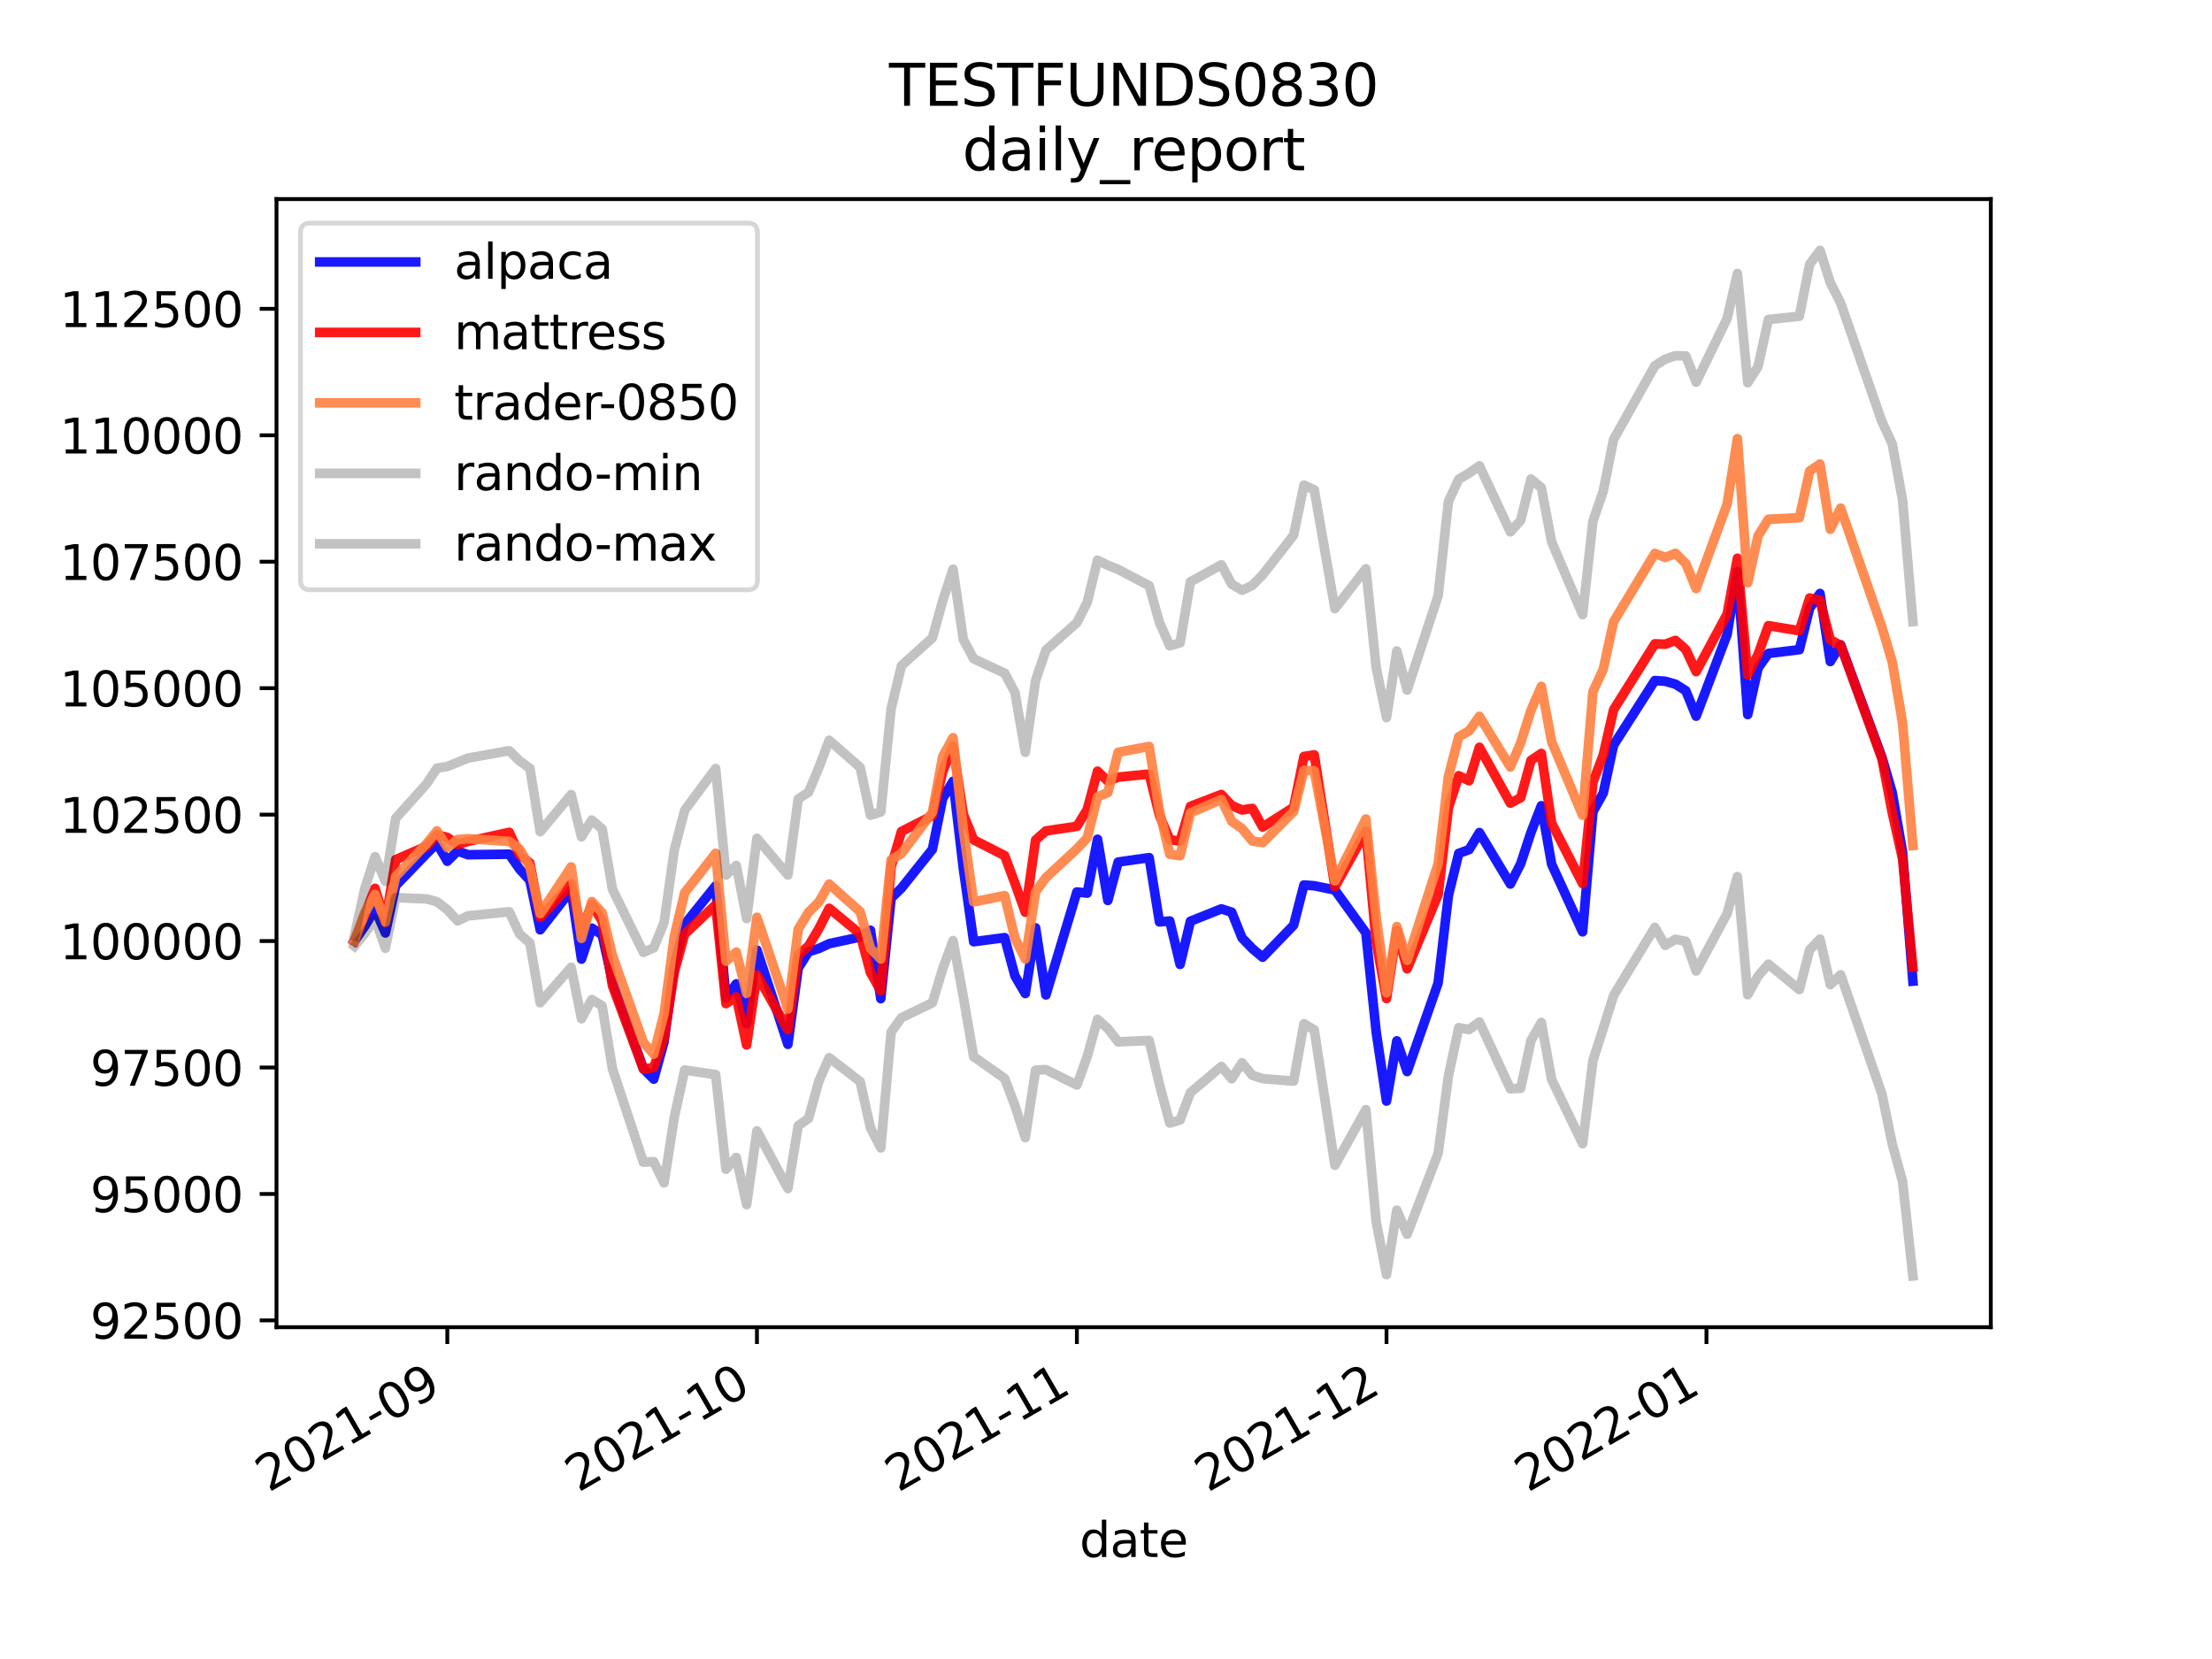 <?xml version="1.0" encoding="utf-8" standalone="no"?>
<!DOCTYPE svg PUBLIC "-//W3C//DTD SVG 1.1//EN"
  "http://www.w3.org/Graphics/SVG/1.1/DTD/svg11.dtd">
<svg height="345.6pt" version="1.1" viewBox="0 0 460.8 345.6" width="460.8pt" xmlns="http://www.w3.org/2000/svg" xmlns:xlink="http://www.w3.org/1999/xlink">
 <defs>
  <style type="text/css">*{stroke-linecap:butt;stroke-linejoin:round;}</style>
 </defs>
 <g id="figure_1">
  <g id="patch_1">
   <path d="M 0 345.6 
L 460.8 345.6 
L 460.8 0 
L 0 0 
z
" style="fill:#ffffff;"/>
  </g>
  <g id="axes_1">
   <g id="patch_2">
    <path d="M 57.6 276.48 
L 414.72 276.48 
L 414.72 41.472 
L 57.6 41.472 
z
" style="fill:#ffffff;"/>
   </g>
   <g id="matplotlib.axis_1">
    <g id="xtick_1">
     <g id="line2d_1">
      <defs>
       <path d="M 0 0 
L 0 3.5 
" id="m4ef6997540" style="stroke:#000000;stroke-width:0.8;"/>
      </defs>
      <g>
       <use style="stroke:#000000;stroke-width:0.8;" x="93.183" xlink:href="#m4ef6997540" y="276.48"/>
      </g>
     </g>
     <g id="text_1">
      <!-- 2021-09 -->
      <g transform="translate(55.958 310.952)rotate(-30)scale(0.1 -0.1)">
       <defs>
        <path d="M 1228 531 
L 3431 531 
L 3431 0 
L 469 0 
L 469 531 
Q 828 903 1448 1529 
Q 2069 2156 2228 2338 
Q 2531 2678 2651 2914 
Q 2772 3150 2772 3378 
Q 2772 3750 2511 3984 
Q 2250 4219 1831 4219 
Q 1534 4219 1204 4116 
Q 875 4013 500 3803 
L 500 4441 
Q 881 4594 1212 4672 
Q 1544 4750 1819 4750 
Q 2544 4750 2975 4387 
Q 3406 4025 3406 3419 
Q 3406 3131 3298 2873 
Q 3191 2616 2906 2266 
Q 2828 2175 2409 1742 
Q 1991 1309 1228 531 
z
" id="DejaVuSans-32" transform="scale(0.016)"/>
        <path d="M 2034 4250 
Q 1547 4250 1301 3770 
Q 1056 3291 1056 2328 
Q 1056 1369 1301 889 
Q 1547 409 2034 409 
Q 2525 409 2770 889 
Q 3016 1369 3016 2328 
Q 3016 3291 2770 3770 
Q 2525 4250 2034 4250 
z
M 2034 4750 
Q 2819 4750 3233 4129 
Q 3647 3509 3647 2328 
Q 3647 1150 3233 529 
Q 2819 -91 2034 -91 
Q 1250 -91 836 529 
Q 422 1150 422 2328 
Q 422 3509 836 4129 
Q 1250 4750 2034 4750 
z
" id="DejaVuSans-30" transform="scale(0.016)"/>
        <path d="M 794 531 
L 1825 531 
L 1825 4091 
L 703 3866 
L 703 4441 
L 1819 4666 
L 2450 4666 
L 2450 531 
L 3481 531 
L 3481 0 
L 794 0 
L 794 531 
z
" id="DejaVuSans-31" transform="scale(0.016)"/>
        <path d="M 313 2009 
L 1997 2009 
L 1997 1497 
L 313 1497 
L 313 2009 
z
" id="DejaVuSans-2d" transform="scale(0.016)"/>
        <path d="M 703 97 
L 703 672 
Q 941 559 1184 500 
Q 1428 441 1663 441 
Q 2288 441 2617 861 
Q 2947 1281 2994 2138 
Q 2813 1869 2534 1725 
Q 2256 1581 1919 1581 
Q 1219 1581 811 2004 
Q 403 2428 403 3163 
Q 403 3881 828 4315 
Q 1253 4750 1959 4750 
Q 2769 4750 3195 4129 
Q 3622 3509 3622 2328 
Q 3622 1225 3098 567 
Q 2575 -91 1691 -91 
Q 1453 -91 1209 -44 
Q 966 3 703 97 
z
M 1959 2075 
Q 2384 2075 2632 2365 
Q 2881 2656 2881 3163 
Q 2881 3666 2632 3958 
Q 2384 4250 1959 4250 
Q 1534 4250 1286 3958 
Q 1038 3666 1038 3163 
Q 1038 2656 1286 2365 
Q 1534 2075 1959 2075 
z
" id="DejaVuSans-39" transform="scale(0.016)"/>
       </defs>
       <use xlink:href="#DejaVuSans-32"/>
       <use x="63.623" xlink:href="#DejaVuSans-30"/>
       <use x="127.246" xlink:href="#DejaVuSans-32"/>
       <use x="190.869" xlink:href="#DejaVuSans-31"/>
       <use x="254.492" xlink:href="#DejaVuSans-2d"/>
       <use x="290.576" xlink:href="#DejaVuSans-30"/>
       <use x="354.199" xlink:href="#DejaVuSans-39"/>
      </g>
     </g>
    </g>
    <g id="xtick_2">
     <g id="line2d_2">
      <g>
       <use style="stroke:#000000;stroke-width:0.8;" x="157.684" xlink:href="#m4ef6997540" y="276.48"/>
      </g>
     </g>
     <g id="text_2">
      <!-- 2021-10 -->
      <g transform="translate(120.459 310.952)rotate(-30)scale(0.1 -0.1)">
       <use xlink:href="#DejaVuSans-32"/>
       <use x="63.623" xlink:href="#DejaVuSans-30"/>
       <use x="127.246" xlink:href="#DejaVuSans-32"/>
       <use x="190.869" xlink:href="#DejaVuSans-31"/>
       <use x="254.492" xlink:href="#DejaVuSans-2d"/>
       <use x="290.576" xlink:href="#DejaVuSans-31"/>
       <use x="354.199" xlink:href="#DejaVuSans-30"/>
      </g>
     </g>
    </g>
    <g id="xtick_3">
     <g id="line2d_3">
      <g>
       <use style="stroke:#000000;stroke-width:0.8;" x="224.335" xlink:href="#m4ef6997540" y="276.48"/>
      </g>
     </g>
     <g id="text_3">
      <!-- 2021-11 -->
      <g transform="translate(187.11 310.952)rotate(-30)scale(0.1 -0.1)">
       <use xlink:href="#DejaVuSans-32"/>
       <use x="63.623" xlink:href="#DejaVuSans-30"/>
       <use x="127.246" xlink:href="#DejaVuSans-32"/>
       <use x="190.869" xlink:href="#DejaVuSans-31"/>
       <use x="254.492" xlink:href="#DejaVuSans-2d"/>
       <use x="290.576" xlink:href="#DejaVuSans-31"/>
       <use x="354.199" xlink:href="#DejaVuSans-31"/>
      </g>
     </g>
    </g>
    <g id="xtick_4">
     <g id="line2d_4">
      <g>
       <use style="stroke:#000000;stroke-width:0.8;" x="288.836" xlink:href="#m4ef6997540" y="276.48"/>
      </g>
     </g>
     <g id="text_4">
      <!-- 2021-12 -->
      <g transform="translate(251.611 310.952)rotate(-30)scale(0.1 -0.1)">
       <use xlink:href="#DejaVuSans-32"/>
       <use x="63.623" xlink:href="#DejaVuSans-30"/>
       <use x="127.246" xlink:href="#DejaVuSans-32"/>
       <use x="190.869" xlink:href="#DejaVuSans-31"/>
       <use x="254.492" xlink:href="#DejaVuSans-2d"/>
       <use x="290.576" xlink:href="#DejaVuSans-31"/>
       <use x="354.199" xlink:href="#DejaVuSans-32"/>
      </g>
     </g>
    </g>
    <g id="xtick_5">
     <g id="line2d_5">
      <g>
       <use style="stroke:#000000;stroke-width:0.8;" x="355.487" xlink:href="#m4ef6997540" y="276.48"/>
      </g>
     </g>
     <g id="text_5">
      <!-- 2022-01 -->
      <g transform="translate(318.262 310.952)rotate(-30)scale(0.1 -0.1)">
       <use xlink:href="#DejaVuSans-32"/>
       <use x="63.623" xlink:href="#DejaVuSans-30"/>
       <use x="127.246" xlink:href="#DejaVuSans-32"/>
       <use x="190.869" xlink:href="#DejaVuSans-32"/>
       <use x="254.492" xlink:href="#DejaVuSans-2d"/>
       <use x="290.576" xlink:href="#DejaVuSans-30"/>
       <use x="354.199" xlink:href="#DejaVuSans-31"/>
      </g>
     </g>
    </g>
    <g id="text_6">
     <!-- date -->
     <g transform="translate(224.885 324.351)scale(0.1 -0.1)">
      <defs>
       <path d="M 2906 2969 
L 2906 4863 
L 3481 4863 
L 3481 0 
L 2906 0 
L 2906 525 
Q 2725 213 2448 61 
Q 2172 -91 1784 -91 
Q 1150 -91 751 415 
Q 353 922 353 1747 
Q 353 2572 751 3078 
Q 1150 3584 1784 3584 
Q 2172 3584 2448 3432 
Q 2725 3281 2906 2969 
z
M 947 1747 
Q 947 1113 1208 752 
Q 1469 391 1925 391 
Q 2381 391 2643 752 
Q 2906 1113 2906 1747 
Q 2906 2381 2643 2742 
Q 2381 3103 1925 3103 
Q 1469 3103 1208 2742 
Q 947 2381 947 1747 
z
" id="DejaVuSans-64" transform="scale(0.016)"/>
       <path d="M 2194 1759 
Q 1497 1759 1228 1600 
Q 959 1441 959 1056 
Q 959 750 1161 570 
Q 1363 391 1709 391 
Q 2188 391 2477 730 
Q 2766 1069 2766 1631 
L 2766 1759 
L 2194 1759 
z
M 3341 1997 
L 3341 0 
L 2766 0 
L 2766 531 
Q 2569 213 2275 61 
Q 1981 -91 1556 -91 
Q 1019 -91 701 211 
Q 384 513 384 1019 
Q 384 1609 779 1909 
Q 1175 2209 1959 2209 
L 2766 2209 
L 2766 2266 
Q 2766 2663 2505 2880 
Q 2244 3097 1772 3097 
Q 1472 3097 1187 3025 
Q 903 2953 641 2809 
L 641 3341 
Q 956 3463 1253 3523 
Q 1550 3584 1831 3584 
Q 2591 3584 2966 3190 
Q 3341 2797 3341 1997 
z
" id="DejaVuSans-61" transform="scale(0.016)"/>
       <path d="M 1172 4494 
L 1172 3500 
L 2356 3500 
L 2356 3053 
L 1172 3053 
L 1172 1153 
Q 1172 725 1289 603 
Q 1406 481 1766 481 
L 2356 481 
L 2356 0 
L 1766 0 
Q 1100 0 847 248 
Q 594 497 594 1153 
L 594 3053 
L 172 3053 
L 172 3500 
L 594 3500 
L 594 4494 
L 1172 4494 
z
" id="DejaVuSans-74" transform="scale(0.016)"/>
       <path d="M 3597 1894 
L 3597 1613 
L 953 1613 
Q 991 1019 1311 708 
Q 1631 397 2203 397 
Q 2534 397 2845 478 
Q 3156 559 3463 722 
L 3463 178 
Q 3153 47 2828 -22 
Q 2503 -91 2169 -91 
Q 1331 -91 842 396 
Q 353 884 353 1716 
Q 353 2575 817 3079 
Q 1281 3584 2069 3584 
Q 2775 3584 3186 3129 
Q 3597 2675 3597 1894 
z
M 3022 2063 
Q 3016 2534 2758 2815 
Q 2500 3097 2075 3097 
Q 1594 3097 1305 2825 
Q 1016 2553 972 2059 
L 3022 2063 
z
" id="DejaVuSans-65" transform="scale(0.016)"/>
      </defs>
      <use xlink:href="#DejaVuSans-64"/>
      <use x="63.477" xlink:href="#DejaVuSans-61"/>
      <use x="124.756" xlink:href="#DejaVuSans-74"/>
      <use x="163.965" xlink:href="#DejaVuSans-65"/>
     </g>
    </g>
   </g>
   <g id="matplotlib.axis_2">
    <g id="ytick_1">
     <g id="line2d_6">
      <defs>
       <path d="M 0 0 
L -3.5 0 
" id="m156280d584" style="stroke:#000000;stroke-width:0.8;"/>
      </defs>
      <g>
       <use style="stroke:#000000;stroke-width:0.8;" x="57.6" xlink:href="#m156280d584" y="275.064"/>
      </g>
     </g>
     <g id="text_7">
      <!-- 92500 -->
      <g transform="translate(18.788 278.864)scale(0.1 -0.1)">
       <defs>
        <path d="M 691 4666 
L 3169 4666 
L 3169 4134 
L 1269 4134 
L 1269 2991 
Q 1406 3038 1543 3061 
Q 1681 3084 1819 3084 
Q 2600 3084 3056 2656 
Q 3513 2228 3513 1497 
Q 3513 744 3044 326 
Q 2575 -91 1722 -91 
Q 1428 -91 1123 -41 
Q 819 9 494 109 
L 494 744 
Q 775 591 1075 516 
Q 1375 441 1709 441 
Q 2250 441 2565 725 
Q 2881 1009 2881 1497 
Q 2881 1984 2565 2268 
Q 2250 2553 1709 2553 
Q 1456 2553 1204 2497 
Q 953 2441 691 2322 
L 691 4666 
z
" id="DejaVuSans-35" transform="scale(0.016)"/>
       </defs>
       <use xlink:href="#DejaVuSans-39"/>
       <use x="63.623" xlink:href="#DejaVuSans-32"/>
       <use x="127.246" xlink:href="#DejaVuSans-35"/>
       <use x="190.869" xlink:href="#DejaVuSans-30"/>
       <use x="254.492" xlink:href="#DejaVuSans-30"/>
      </g>
     </g>
    </g>
    <g id="ytick_2">
     <g id="line2d_7">
      <g>
       <use style="stroke:#000000;stroke-width:0.8;" x="57.6" xlink:href="#m156280d584" y="248.723"/>
      </g>
     </g>
     <g id="text_8">
      <!-- 95000 -->
      <g transform="translate(18.788 252.522)scale(0.1 -0.1)">
       <use xlink:href="#DejaVuSans-39"/>
       <use x="63.623" xlink:href="#DejaVuSans-35"/>
       <use x="127.246" xlink:href="#DejaVuSans-30"/>
       <use x="190.869" xlink:href="#DejaVuSans-30"/>
       <use x="254.492" xlink:href="#DejaVuSans-30"/>
      </g>
     </g>
    </g>
    <g id="ytick_3">
     <g id="line2d_8">
      <g>
       <use style="stroke:#000000;stroke-width:0.8;" x="57.6" xlink:href="#m156280d584" y="222.382"/>
      </g>
     </g>
     <g id="text_9">
      <!-- 97500 -->
      <g transform="translate(18.788 226.181)scale(0.1 -0.1)">
       <defs>
        <path d="M 525 4666 
L 3525 4666 
L 3525 4397 
L 1831 0 
L 1172 0 
L 2766 4134 
L 525 4134 
L 525 4666 
z
" id="DejaVuSans-37" transform="scale(0.016)"/>
       </defs>
       <use xlink:href="#DejaVuSans-39"/>
       <use x="63.623" xlink:href="#DejaVuSans-37"/>
       <use x="127.246" xlink:href="#DejaVuSans-35"/>
       <use x="190.869" xlink:href="#DejaVuSans-30"/>
       <use x="254.492" xlink:href="#DejaVuSans-30"/>
      </g>
     </g>
    </g>
    <g id="ytick_4">
     <g id="line2d_9">
      <g>
       <use style="stroke:#000000;stroke-width:0.8;" x="57.6" xlink:href="#m156280d584" y="196.041"/>
      </g>
     </g>
     <g id="text_10">
      <!-- 100000 -->
      <g transform="translate(12.425 199.84)scale(0.1 -0.1)">
       <use xlink:href="#DejaVuSans-31"/>
       <use x="63.623" xlink:href="#DejaVuSans-30"/>
       <use x="127.246" xlink:href="#DejaVuSans-30"/>
       <use x="190.869" xlink:href="#DejaVuSans-30"/>
       <use x="254.492" xlink:href="#DejaVuSans-30"/>
       <use x="318.115" xlink:href="#DejaVuSans-30"/>
      </g>
     </g>
    </g>
    <g id="ytick_5">
     <g id="line2d_10">
      <g>
       <use style="stroke:#000000;stroke-width:0.8;" x="57.6" xlink:href="#m156280d584" y="169.7"/>
      </g>
     </g>
     <g id="text_11">
      <!-- 102500 -->
      <g transform="translate(12.425 173.499)scale(0.1 -0.1)">
       <use xlink:href="#DejaVuSans-31"/>
       <use x="63.623" xlink:href="#DejaVuSans-30"/>
       <use x="127.246" xlink:href="#DejaVuSans-32"/>
       <use x="190.869" xlink:href="#DejaVuSans-35"/>
       <use x="254.492" xlink:href="#DejaVuSans-30"/>
       <use x="318.115" xlink:href="#DejaVuSans-30"/>
      </g>
     </g>
    </g>
    <g id="ytick_6">
     <g id="line2d_11">
      <g>
       <use style="stroke:#000000;stroke-width:0.8;" x="57.6" xlink:href="#m156280d584" y="143.358"/>
      </g>
     </g>
     <g id="text_12">
      <!-- 105000 -->
      <g transform="translate(12.425 147.158)scale(0.1 -0.1)">
       <use xlink:href="#DejaVuSans-31"/>
       <use x="63.623" xlink:href="#DejaVuSans-30"/>
       <use x="127.246" xlink:href="#DejaVuSans-35"/>
       <use x="190.869" xlink:href="#DejaVuSans-30"/>
       <use x="254.492" xlink:href="#DejaVuSans-30"/>
       <use x="318.115" xlink:href="#DejaVuSans-30"/>
      </g>
     </g>
    </g>
    <g id="ytick_7">
     <g id="line2d_12">
      <g>
       <use style="stroke:#000000;stroke-width:0.8;" x="57.6" xlink:href="#m156280d584" y="117.017"/>
      </g>
     </g>
     <g id="text_13">
      <!-- 107500 -->
      <g transform="translate(12.425 120.816)scale(0.1 -0.1)">
       <use xlink:href="#DejaVuSans-31"/>
       <use x="63.623" xlink:href="#DejaVuSans-30"/>
       <use x="127.246" xlink:href="#DejaVuSans-37"/>
       <use x="190.869" xlink:href="#DejaVuSans-35"/>
       <use x="254.492" xlink:href="#DejaVuSans-30"/>
       <use x="318.115" xlink:href="#DejaVuSans-30"/>
      </g>
     </g>
    </g>
    <g id="ytick_8">
     <g id="line2d_13">
      <g>
       <use style="stroke:#000000;stroke-width:0.8;" x="57.6" xlink:href="#m156280d584" y="90.676"/>
      </g>
     </g>
     <g id="text_14">
      <!-- 110000 -->
      <g transform="translate(12.425 94.475)scale(0.1 -0.1)">
       <use xlink:href="#DejaVuSans-31"/>
       <use x="63.623" xlink:href="#DejaVuSans-31"/>
       <use x="127.246" xlink:href="#DejaVuSans-30"/>
       <use x="190.869" xlink:href="#DejaVuSans-30"/>
       <use x="254.492" xlink:href="#DejaVuSans-30"/>
       <use x="318.115" xlink:href="#DejaVuSans-30"/>
      </g>
     </g>
    </g>
    <g id="ytick_9">
     <g id="line2d_14">
      <g>
       <use style="stroke:#000000;stroke-width:0.8;" x="57.6" xlink:href="#m156280d584" y="64.335"/>
      </g>
     </g>
     <g id="text_15">
      <!-- 112500 -->
      <g transform="translate(12.425 68.134)scale(0.1 -0.1)">
       <use xlink:href="#DejaVuSans-31"/>
       <use x="63.623" xlink:href="#DejaVuSans-31"/>
       <use x="127.246" xlink:href="#DejaVuSans-32"/>
       <use x="190.869" xlink:href="#DejaVuSans-35"/>
       <use x="254.492" xlink:href="#DejaVuSans-30"/>
       <use x="318.115" xlink:href="#DejaVuSans-30"/>
      </g>
     </g>
    </g>
   </g>
   <g id="line2d_15">
    <path clip-path="url(#p629d1b9538)" d="M 73.833 196.041 
L 75.983 192.944 
L 78.133 189.378 
L 80.283 194.353 
L 82.433 184.491 
L 88.883 177.815 
L 91.033 175.677 
L 93.183 179.41 
L 95.333 177.277 
L 97.483 178.057 
L 106.083 177.94 
L 108.233 181.045 
L 110.383 183.407 
L 112.533 193.701 
L 118.983 185.441 
L 121.133 199.805 
L 123.283 193.344 
L 125.433 194.733 
L 127.583 204.422 
L 134.034 222.639 
L 136.184 224.796 
L 138.334 217.029 
L 140.484 201.086 
L 142.634 192.547 
L 149.084 184.53 
L 151.234 207.866 
L 153.384 204.955 
L 155.534 213.265 
L 157.684 197.9 
L 164.134 217.559 
L 166.284 201.677 
L 168.434 198.263 
L 170.584 197.589 
L 172.734 196.585 
L 179.184 195.199 
L 181.334 193.786 
L 183.484 208.04 
L 185.634 187.091 
L 187.784 185.014 
L 194.234 176.938 
L 196.384 166.307 
L 198.534 162.753 
L 200.685 180.98 
L 202.835 196.177 
L 209.285 195.33 
L 211.435 203.305 
L 213.585 206.975 
L 215.735 193.286 
L 217.885 207.267 
L 224.335 185.815 
L 226.485 186.048 
L 228.635 174.828 
L 230.785 187.583 
L 232.935 179.579 
L 239.385 178.662 
L 241.535 192.052 
L 243.685 191.863 
L 245.835 200.904 
L 247.985 191.91 
L 254.435 189.33 
L 256.585 190.028 
L 258.735 195.38 
L 260.885 197.61 
L 263.035 199.408 
L 269.485 192.729 
L 271.635 184.358 
L 273.786 184.523 
L 278.086 185.401 
L 284.536 194.326 
L 286.686 214.979 
L 288.836 229.372 
L 290.986 216.834 
L 293.136 223.222 
L 299.586 204.78 
L 301.736 186.512 
L 303.886 177.774 
L 306.036 176.99 
L 308.186 173.439 
L 314.636 184.163 
L 316.786 179.933 
L 318.936 173.391 
L 321.086 167.85 
L 323.236 180.044 
L 329.686 194.119 
L 331.836 169.096 
L 333.986 165.218 
L 336.136 155.222 
L 344.737 141.768 
L 346.887 141.919 
L 349.037 142.53 
L 351.187 143.886 
L 353.337 149.193 
L 359.787 132.178 
L 361.937 119.081 
L 364.087 148.856 
L 366.237 139.164 
L 368.387 136.119 
L 374.837 135.339 
L 376.987 126.702 
L 379.137 123.632 
L 381.287 137.809 
L 383.437 134.318 
L 392.037 157.73 
L 394.187 165.121 
L 396.337 177.519 
L 398.487 204.392 
" style="fill:none;stroke:#0000ff;stroke-linecap:square;stroke-opacity:0.9;stroke-width:2;"/>
   </g>
   <g id="line2d_16">
    <path clip-path="url(#p629d1b9538)" d="M 73.833 196.041 
L 75.983 190.584 
L 78.133 185.057 
L 80.283 192.124 
L 82.433 179.075 
L 88.883 176.274 
L 91.033 173.918 
L 93.183 174.438 
L 95.333 175.936 
L 97.483 175.283 
L 106.083 173.383 
L 108.233 178.057 
L 110.383 179.777 
L 112.533 191.114 
L 118.983 184.115 
L 121.133 193.997 
L 123.283 188.361 
L 125.433 191.87 
L 127.583 205.335 
L 134.034 222.695 
L 136.184 222.392 
L 138.334 216.154 
L 140.484 202.434 
L 142.634 194.588 
L 149.084 188.471 
L 151.234 209.072 
L 153.384 207.662 
L 155.534 217.683 
L 157.684 203.096 
L 164.134 214.495 
L 166.284 198.918 
L 168.434 197.057 
L 170.584 193.45 
L 172.734 189.211 
L 179.184 194.545 
L 181.334 202.609 
L 183.484 206.403 
L 185.634 180.612 
L 187.784 173.212 
L 194.234 169.925 
L 196.384 160.76 
L 198.534 155.452 
L 200.685 169.645 
L 202.835 174.949 
L 209.285 178.233 
L 211.435 184.008 
L 213.585 190.034 
L 215.735 175.002 
L 217.885 173.096 
L 224.335 172.141 
L 226.485 168.648 
L 228.635 160.648 
L 230.785 162.73 
L 232.935 161.887 
L 239.385 161.249 
L 241.535 169.843 
L 243.685 174.911 
L 245.835 175.233 
L 247.985 167.975 
L 254.435 165.505 
L 256.585 167.796 
L 258.735 168.727 
L 260.885 168.404 
L 263.035 172.286 
L 269.485 168.19 
L 271.635 157.586 
L 273.786 157.251 
L 278.086 184.721 
L 284.536 173.164 
L 286.686 196.237 
L 288.836 208.02 
L 290.986 193.881 
L 293.136 201.822 
L 299.586 186.381 
L 301.736 168.295 
L 303.886 161.596 
L 306.036 162.646 
L 308.186 155.668 
L 314.636 167.311 
L 316.786 166.18 
L 318.936 158.392 
L 321.086 156.957 
L 323.236 171.478 
L 329.686 184.086 
L 331.836 162.992 
L 333.986 157.273 
L 336.136 147.858 
L 344.737 134.119 
L 346.887 134.207 
L 349.037 133.407 
L 351.187 135.31 
L 353.337 139.918 
L 359.787 127.933 
L 361.937 116.294 
L 364.087 140.602 
L 366.237 136.332 
L 368.387 130.334 
L 374.837 131.396 
L 376.987 124.565 
L 379.137 125.064 
L 381.287 133.307 
L 383.437 134.433 
L 392.037 158.062 
L 394.187 169.286 
L 396.337 178.911 
L 398.487 201.475 
" style="fill:none;stroke:#ff0000;stroke-linecap:square;stroke-opacity:0.9;stroke-width:2;"/>
   </g>
   <g id="line2d_17">
    <path clip-path="url(#p629d1b9538)" d="M 73.833 196.041 
L 75.983 190.182 
L 78.133 186.329 
L 80.283 192.074 
L 82.433 182.588 
L 88.883 175.736 
L 91.033 173.098 
L 93.183 176.576 
L 95.333 174.888 
L 97.483 174.714 
L 106.083 175.283 
L 108.233 176.86 
L 110.383 180.577 
L 112.533 190.321 
L 118.983 180.597 
L 121.133 195.483 
L 123.283 187.815 
L 125.433 190.144 
L 127.583 199.093 
L 134.034 217.15 
L 136.184 219.598 
L 138.334 211.158 
L 140.484 194.964 
L 142.634 185.969 
L 149.084 177.762 
L 151.234 200.232 
L 153.384 198.334 
L 155.534 206.927 
L 157.684 191.098 
L 164.134 210.189 
L 166.284 193.569 
L 168.434 190.054 
L 170.584 187.91 
L 172.734 184.167 
L 179.184 189.913 
L 181.334 197.571 
L 183.484 199.775 
L 185.634 179.123 
L 187.784 177.804 
L 194.234 169.229 
L 196.384 157.597 
L 198.534 153.68 
L 200.685 172.91 
L 202.835 187.878 
L 209.285 186.574 
L 211.435 195.459 
L 213.585 199.78 
L 215.735 185.758 
L 217.885 182.828 
L 224.335 176.825 
L 226.485 174.543 
L 228.635 165.992 
L 230.785 165.113 
L 232.935 156.712 
L 239.385 155.497 
L 241.535 169.005 
L 243.685 177.945 
L 245.835 178.263 
L 247.985 169.35 
L 254.435 166.554 
L 256.585 171.089 
L 258.735 172.607 
L 260.885 175.189 
L 263.035 175.53 
L 269.485 169.051 
L 271.635 160.495 
L 273.786 160.557 
L 278.086 183.502 
L 284.536 170.607 
L 286.686 191.023 
L 288.836 206.804 
L 290.986 193.016 
L 293.136 200.054 
L 299.586 179.951 
L 301.736 161.684 
L 303.886 153.485 
L 306.036 152.251 
L 308.186 149.234 
L 314.636 159.781 
L 316.786 154.749 
L 318.936 147.939 
L 321.086 142.986 
L 323.236 154.524 
L 329.686 169.83 
L 331.836 144.085 
L 333.986 139.423 
L 336.136 129.512 
L 344.737 115.283 
L 346.887 116.126 
L 349.037 115.273 
L 351.187 117.416 
L 353.337 122.602 
L 359.787 105.037 
L 361.937 91.377 
L 364.087 121.395 
L 366.237 111.615 
L 368.387 108.173 
L 374.837 107.846 
L 376.987 98.121 
L 379.137 96.666 
L 381.287 110.265 
L 383.437 105.849 
L 392.037 130.653 
L 394.187 137.859 
L 396.337 150.608 
L 398.487 176.131 
" style="fill:none;stroke:#ff8040;stroke-linecap:square;stroke-opacity:0.9;stroke-width:2;"/>
   </g>
   <g id="line2d_18">
    <path clip-path="url(#p629d1b9538)" d="M 73.833 197.094 
L 75.983 194.466 
L 78.133 191.399 
L 80.283 197.531 
L 82.433 186.993 
L 88.883 187.256 
L 91.033 187.856 
L 93.183 189.499 
L 95.333 191.831 
L 97.483 190.791 
L 106.083 189.941 
L 108.233 194.569 
L 110.383 196.455 
L 112.533 208.878 
L 118.983 201.503 
L 121.133 212.22 
L 123.283 208.222 
L 125.433 209.528 
L 127.583 222.638 
L 134.034 242.112 
L 136.184 241.979 
L 138.334 246.428 
L 140.484 232.655 
L 142.634 222.91 
L 149.084 223.859 
L 151.234 243.575 
L 153.384 241.119 
L 155.534 250.946 
L 157.684 235.579 
L 164.134 247.585 
L 166.284 234.516 
L 168.434 232.975 
L 170.584 225.228 
L 172.734 220.339 
L 179.184 225.312 
L 181.334 234.949 
L 183.484 239.136 
L 185.634 214.993 
L 187.784 212.014 
L 194.234 208.889 
L 196.384 201.823 
L 198.534 195.951 
L 200.685 207.732 
L 202.835 220.123 
L 209.285 224.657 
L 211.435 230.321 
L 213.585 236.993 
L 215.735 222.927 
L 217.885 222.822 
L 224.335 226.031 
L 226.485 220.112 
L 228.635 212.348 
L 230.785 214.273 
L 232.935 217.04 
L 239.385 216.751 
L 241.535 225.895 
L 243.685 233.942 
L 245.835 233.316 
L 247.985 227.615 
L 254.435 222.166 
L 256.585 224.738 
L 258.735 221.395 
L 260.885 223.999 
L 263.035 224.696 
L 269.485 225.226 
L 271.635 213.266 
L 273.786 214.546 
L 278.086 242.739 
L 284.536 231.17 
L 286.686 254.535 
L 288.836 265.532 
L 290.986 252.097 
L 293.136 257.107 
L 299.586 240.273 
L 301.736 224.118 
L 303.886 214.071 
L 306.036 214.472 
L 308.186 212.893 
L 314.636 226.811 
L 316.786 226.711 
L 318.936 216.729 
L 321.086 212.996 
L 323.236 224.873 
L 329.686 238.244 
L 331.836 220.941 
L 333.986 214.239 
L 336.136 207.387 
L 344.737 193.196 
L 346.887 196.94 
L 349.037 195.679 
L 351.187 196.099 
L 353.337 202.285 
L 359.787 190.313 
L 361.937 182.609 
L 364.087 207.216 
L 366.237 203.34 
L 368.387 200.847 
L 374.837 206.138 
L 376.987 197.874 
L 379.137 195.629 
L 381.287 205.108 
L 383.437 203.066 
L 392.037 227.878 
L 394.187 238.321 
L 396.337 246.119 
L 398.487 265.798 
" style="fill:none;stroke:#0d0d0d;stroke-linecap:square;stroke-opacity:0.25;stroke-width:2;"/>
   </g>
   <g id="line2d_19">
    <path clip-path="url(#p629d1b9538)" d="M 73.833 194.987 
L 75.983 185.124 
L 78.133 178.456 
L 80.283 183.609 
L 82.433 170.464 
L 88.883 163.272 
L 91.033 160.012 
L 93.183 159.67 
L 95.333 158.805 
L 97.483 157.929 
L 106.083 156.381 
L 108.233 158.511 
L 110.383 160.049 
L 112.533 173.268 
L 118.983 165.532 
L 121.133 174.319 
L 123.283 170.826 
L 125.433 172.682 
L 127.583 185.236 
L 134.034 198.399 
L 136.184 197.462 
L 138.334 192.178 
L 140.484 176.995 
L 142.634 168.791 
L 149.084 160.098 
L 151.234 182.292 
L 153.384 180.293 
L 155.534 191.361 
L 157.684 174.632 
L 164.134 182.272 
L 166.284 166.44 
L 168.434 165.025 
L 170.584 159.905 
L 172.734 154.212 
L 179.184 159.862 
L 181.334 169.828 
L 183.484 169.14 
L 185.634 147.657 
L 187.784 138.687 
L 194.234 132.884 
L 196.384 125.132 
L 198.534 118.58 
L 200.685 133.232 
L 202.835 137.239 
L 209.285 140.236 
L 211.435 144.263 
L 213.585 156.721 
L 215.735 141.729 
L 217.885 135.43 
L 224.335 129.719 
L 226.485 125.498 
L 228.635 116.693 
L 230.785 117.766 
L 232.935 118.62 
L 239.385 122.011 
L 241.535 129.673 
L 243.685 134.546 
L 245.835 133.918 
L 247.985 121.2 
L 254.435 117.653 
L 256.585 121.69 
L 258.735 122.97 
L 260.885 121.939 
L 263.035 119.744 
L 269.485 111.483 
L 271.635 101.068 
L 273.786 102.037 
L 278.086 126.789 
L 284.536 118.485 
L 286.686 139.064 
L 288.836 149.496 
L 290.986 135.603 
L 293.136 143.753 
L 299.586 124.089 
L 301.736 104.444 
L 303.886 99.834 
L 306.036 98.561 
L 308.186 97.04 
L 314.636 110.79 
L 316.786 108.386 
L 318.936 99.791 
L 321.086 101.599 
L 323.236 112.882 
L 329.686 128.042 
L 331.836 108.57 
L 333.986 102.296 
L 336.136 91.549 
L 344.737 76.187 
L 346.887 74.824 
L 349.037 74.094 
L 351.187 74.16 
L 353.337 79.606 
L 359.787 66.357 
L 361.937 56.975 
L 364.087 79.734 
L 366.237 76.361 
L 368.387 66.555 
L 374.837 65.869 
L 376.987 55.051 
L 379.137 52.154 
L 381.287 58.903 
L 383.437 63.099 
L 392.037 87.839 
L 394.187 92.454 
L 396.337 104.156 
L 398.487 129.499 
" style="fill:none;stroke:#0d0d0d;stroke-linecap:square;stroke-opacity:0.25;stroke-width:2;"/>
   </g>
   <g id="patch_3">
    <path d="M 57.6 276.48 
L 57.6 41.472 
" style="fill:none;stroke:#000000;stroke-linecap:square;stroke-linejoin:miter;stroke-width:0.8;"/>
   </g>
   <g id="patch_4">
    <path d="M 414.72 276.48 
L 414.72 41.472 
" style="fill:none;stroke:#000000;stroke-linecap:square;stroke-linejoin:miter;stroke-width:0.8;"/>
   </g>
   <g id="patch_5">
    <path d="M 57.6 276.48 
L 414.72 276.48 
" style="fill:none;stroke:#000000;stroke-linecap:square;stroke-linejoin:miter;stroke-width:0.8;"/>
   </g>
   <g id="patch_6">
    <path d="M 57.6 41.472 
L 414.72 41.472 
" style="fill:none;stroke:#000000;stroke-linecap:square;stroke-linejoin:miter;stroke-width:0.8;"/>
   </g>
   <g id="text_16">
    <!-- TESTFUNDS0830 -->
    <g transform="translate(185.2 22.035)scale(0.12 -0.12)">
     <defs>
      <path d="M -19 4666 
L 3928 4666 
L 3928 4134 
L 2272 4134 
L 2272 0 
L 1638 0 
L 1638 4134 
L -19 4134 
L -19 4666 
z
" id="DejaVuSans-54" transform="scale(0.016)"/>
      <path d="M 628 4666 
L 3578 4666 
L 3578 4134 
L 1259 4134 
L 1259 2753 
L 3481 2753 
L 3481 2222 
L 1259 2222 
L 1259 531 
L 3634 531 
L 3634 0 
L 628 0 
L 628 4666 
z
" id="DejaVuSans-45" transform="scale(0.016)"/>
      <path d="M 3425 4513 
L 3425 3897 
Q 3066 4069 2747 4153 
Q 2428 4238 2131 4238 
Q 1616 4238 1336 4038 
Q 1056 3838 1056 3469 
Q 1056 3159 1242 3001 
Q 1428 2844 1947 2747 
L 2328 2669 
Q 3034 2534 3370 2195 
Q 3706 1856 3706 1288 
Q 3706 609 3251 259 
Q 2797 -91 1919 -91 
Q 1588 -91 1214 -16 
Q 841 59 441 206 
L 441 856 
Q 825 641 1194 531 
Q 1563 422 1919 422 
Q 2459 422 2753 634 
Q 3047 847 3047 1241 
Q 3047 1584 2836 1778 
Q 2625 1972 2144 2069 
L 1759 2144 
Q 1053 2284 737 2584 
Q 422 2884 422 3419 
Q 422 4038 858 4394 
Q 1294 4750 2059 4750 
Q 2388 4750 2728 4690 
Q 3069 4631 3425 4513 
z
" id="DejaVuSans-53" transform="scale(0.016)"/>
      <path d="M 628 4666 
L 3309 4666 
L 3309 4134 
L 1259 4134 
L 1259 2759 
L 3109 2759 
L 3109 2228 
L 1259 2228 
L 1259 0 
L 628 0 
L 628 4666 
z
" id="DejaVuSans-46" transform="scale(0.016)"/>
      <path d="M 556 4666 
L 1191 4666 
L 1191 1831 
Q 1191 1081 1462 751 
Q 1734 422 2344 422 
Q 2950 422 3222 751 
Q 3494 1081 3494 1831 
L 3494 4666 
L 4128 4666 
L 4128 1753 
Q 4128 841 3676 375 
Q 3225 -91 2344 -91 
Q 1459 -91 1007 375 
Q 556 841 556 1753 
L 556 4666 
z
" id="DejaVuSans-55" transform="scale(0.016)"/>
      <path d="M 628 4666 
L 1478 4666 
L 3547 763 
L 3547 4666 
L 4159 4666 
L 4159 0 
L 3309 0 
L 1241 3903 
L 1241 0 
L 628 0 
L 628 4666 
z
" id="DejaVuSans-4e" transform="scale(0.016)"/>
      <path d="M 1259 4147 
L 1259 519 
L 2022 519 
Q 2988 519 3436 956 
Q 3884 1394 3884 2338 
Q 3884 3275 3436 3711 
Q 2988 4147 2022 4147 
L 1259 4147 
z
M 628 4666 
L 1925 4666 
Q 3281 4666 3915 4102 
Q 4550 3538 4550 2338 
Q 4550 1131 3912 565 
Q 3275 0 1925 0 
L 628 0 
L 628 4666 
z
" id="DejaVuSans-44" transform="scale(0.016)"/>
      <path d="M 2034 2216 
Q 1584 2216 1326 1975 
Q 1069 1734 1069 1313 
Q 1069 891 1326 650 
Q 1584 409 2034 409 
Q 2484 409 2743 651 
Q 3003 894 3003 1313 
Q 3003 1734 2745 1975 
Q 2488 2216 2034 2216 
z
M 1403 2484 
Q 997 2584 770 2862 
Q 544 3141 544 3541 
Q 544 4100 942 4425 
Q 1341 4750 2034 4750 
Q 2731 4750 3128 4425 
Q 3525 4100 3525 3541 
Q 3525 3141 3298 2862 
Q 3072 2584 2669 2484 
Q 3125 2378 3379 2068 
Q 3634 1759 3634 1313 
Q 3634 634 3220 271 
Q 2806 -91 2034 -91 
Q 1263 -91 848 271 
Q 434 634 434 1313 
Q 434 1759 690 2068 
Q 947 2378 1403 2484 
z
M 1172 3481 
Q 1172 3119 1398 2916 
Q 1625 2713 2034 2713 
Q 2441 2713 2670 2916 
Q 2900 3119 2900 3481 
Q 2900 3844 2670 4047 
Q 2441 4250 2034 4250 
Q 1625 4250 1398 4047 
Q 1172 3844 1172 3481 
z
" id="DejaVuSans-38" transform="scale(0.016)"/>
      <path d="M 2597 2516 
Q 3050 2419 3304 2112 
Q 3559 1806 3559 1356 
Q 3559 666 3084 287 
Q 2609 -91 1734 -91 
Q 1441 -91 1130 -33 
Q 819 25 488 141 
L 488 750 
Q 750 597 1062 519 
Q 1375 441 1716 441 
Q 2309 441 2620 675 
Q 2931 909 2931 1356 
Q 2931 1769 2642 2001 
Q 2353 2234 1838 2234 
L 1294 2234 
L 1294 2753 
L 1863 2753 
Q 2328 2753 2575 2939 
Q 2822 3125 2822 3475 
Q 2822 3834 2567 4026 
Q 2313 4219 1838 4219 
Q 1578 4219 1281 4162 
Q 984 4106 628 3988 
L 628 4550 
Q 988 4650 1302 4700 
Q 1616 4750 1894 4750 
Q 2613 4750 3031 4423 
Q 3450 4097 3450 3541 
Q 3450 3153 3228 2886 
Q 3006 2619 2597 2516 
z
" id="DejaVuSans-33" transform="scale(0.016)"/>
     </defs>
     <use xlink:href="#DejaVuSans-54"/>
     <use x="61.084" xlink:href="#DejaVuSans-45"/>
     <use x="124.268" xlink:href="#DejaVuSans-53"/>
     <use x="187.744" xlink:href="#DejaVuSans-54"/>
     <use x="248.828" xlink:href="#DejaVuSans-46"/>
     <use x="306.348" xlink:href="#DejaVuSans-55"/>
     <use x="379.541" xlink:href="#DejaVuSans-4e"/>
     <use x="454.346" xlink:href="#DejaVuSans-44"/>
     <use x="531.348" xlink:href="#DejaVuSans-53"/>
     <use x="594.824" xlink:href="#DejaVuSans-30"/>
     <use x="658.447" xlink:href="#DejaVuSans-38"/>
     <use x="722.07" xlink:href="#DejaVuSans-33"/>
     <use x="785.693" xlink:href="#DejaVuSans-30"/>
    </g>
    <!-- daily_report -->
    <g transform="translate(200.467 35.472)scale(0.12 -0.12)">
     <defs>
      <path d="M 603 3500 
L 1178 3500 
L 1178 0 
L 603 0 
L 603 3500 
z
M 603 4863 
L 1178 4863 
L 1178 4134 
L 603 4134 
L 603 4863 
z
" id="DejaVuSans-69" transform="scale(0.016)"/>
      <path d="M 603 4863 
L 1178 4863 
L 1178 0 
L 603 0 
L 603 4863 
z
" id="DejaVuSans-6c" transform="scale(0.016)"/>
      <path d="M 2059 -325 
Q 1816 -950 1584 -1140 
Q 1353 -1331 966 -1331 
L 506 -1331 
L 506 -850 
L 844 -850 
Q 1081 -850 1212 -737 
Q 1344 -625 1503 -206 
L 1606 56 
L 191 3500 
L 800 3500 
L 1894 763 
L 2988 3500 
L 3597 3500 
L 2059 -325 
z
" id="DejaVuSans-79" transform="scale(0.016)"/>
      <path d="M 3263 -1063 
L 3263 -1509 
L -63 -1509 
L -63 -1063 
L 3263 -1063 
z
" id="DejaVuSans-5f" transform="scale(0.016)"/>
      <path d="M 2631 2963 
Q 2534 3019 2420 3045 
Q 2306 3072 2169 3072 
Q 1681 3072 1420 2755 
Q 1159 2438 1159 1844 
L 1159 0 
L 581 0 
L 581 3500 
L 1159 3500 
L 1159 2956 
Q 1341 3275 1631 3429 
Q 1922 3584 2338 3584 
Q 2397 3584 2469 3576 
Q 2541 3569 2628 3553 
L 2631 2963 
z
" id="DejaVuSans-72" transform="scale(0.016)"/>
      <path d="M 1159 525 
L 1159 -1331 
L 581 -1331 
L 581 3500 
L 1159 3500 
L 1159 2969 
Q 1341 3281 1617 3432 
Q 1894 3584 2278 3584 
Q 2916 3584 3314 3078 
Q 3713 2572 3713 1747 
Q 3713 922 3314 415 
Q 2916 -91 2278 -91 
Q 1894 -91 1617 61 
Q 1341 213 1159 525 
z
M 3116 1747 
Q 3116 2381 2855 2742 
Q 2594 3103 2138 3103 
Q 1681 3103 1420 2742 
Q 1159 2381 1159 1747 
Q 1159 1113 1420 752 
Q 1681 391 2138 391 
Q 2594 391 2855 752 
Q 3116 1113 3116 1747 
z
" id="DejaVuSans-70" transform="scale(0.016)"/>
      <path d="M 1959 3097 
Q 1497 3097 1228 2736 
Q 959 2375 959 1747 
Q 959 1119 1226 758 
Q 1494 397 1959 397 
Q 2419 397 2687 759 
Q 2956 1122 2956 1747 
Q 2956 2369 2687 2733 
Q 2419 3097 1959 3097 
z
M 1959 3584 
Q 2709 3584 3137 3096 
Q 3566 2609 3566 1747 
Q 3566 888 3137 398 
Q 2709 -91 1959 -91 
Q 1206 -91 779 398 
Q 353 888 353 1747 
Q 353 2609 779 3096 
Q 1206 3584 1959 3584 
z
" id="DejaVuSans-6f" transform="scale(0.016)"/>
     </defs>
     <use xlink:href="#DejaVuSans-64"/>
     <use x="63.477" xlink:href="#DejaVuSans-61"/>
     <use x="124.756" xlink:href="#DejaVuSans-69"/>
     <use x="152.539" xlink:href="#DejaVuSans-6c"/>
     <use x="180.322" xlink:href="#DejaVuSans-79"/>
     <use x="239.502" xlink:href="#DejaVuSans-5f"/>
     <use x="289.502" xlink:href="#DejaVuSans-72"/>
     <use x="328.365" xlink:href="#DejaVuSans-65"/>
     <use x="389.889" xlink:href="#DejaVuSans-70"/>
     <use x="453.365" xlink:href="#DejaVuSans-6f"/>
     <use x="514.547" xlink:href="#DejaVuSans-72"/>
     <use x="555.66" xlink:href="#DejaVuSans-74"/>
    </g>
   </g>
   <g id="legend_1">
    <g id="patch_7">
     <path d="M 64.6 122.863 
L 155.792 122.863 
Q 157.792 122.863 157.792 120.863 
L 157.792 48.472 
Q 157.792 46.472 155.792 46.472 
L 64.6 46.472 
Q 62.6 46.472 62.6 48.472 
L 62.6 120.863 
Q 62.6 122.863 64.6 122.863 
z
" style="fill:#ffffff;opacity:0.8;stroke:#cccccc;stroke-linejoin:miter;"/>
    </g>
    <g id="line2d_20">
     <path d="M 66.6 54.57 
L 86.6 54.57 
" style="fill:none;stroke:#0000ff;stroke-linecap:square;stroke-opacity:0.9;stroke-width:2;"/>
    </g>
    <g id="line2d_21"/>
    <g id="text_17">
     <!-- alpaca -->
     <g transform="translate(94.6 58.07)scale(0.1 -0.1)">
      <defs>
       <path d="M 3122 3366 
L 3122 2828 
Q 2878 2963 2633 3030 
Q 2388 3097 2138 3097 
Q 1578 3097 1268 2742 
Q 959 2388 959 1747 
Q 959 1106 1268 751 
Q 1578 397 2138 397 
Q 2388 397 2633 464 
Q 2878 531 3122 666 
L 3122 134 
Q 2881 22 2623 -34 
Q 2366 -91 2075 -91 
Q 1284 -91 818 406 
Q 353 903 353 1747 
Q 353 2603 823 3093 
Q 1294 3584 2113 3584 
Q 2378 3584 2631 3529 
Q 2884 3475 3122 3366 
z
" id="DejaVuSans-63" transform="scale(0.016)"/>
      </defs>
      <use xlink:href="#DejaVuSans-61"/>
      <use x="61.279" xlink:href="#DejaVuSans-6c"/>
      <use x="89.062" xlink:href="#DejaVuSans-70"/>
      <use x="152.539" xlink:href="#DejaVuSans-61"/>
      <use x="213.818" xlink:href="#DejaVuSans-63"/>
      <use x="268.799" xlink:href="#DejaVuSans-61"/>
     </g>
    </g>
    <g id="line2d_22">
     <path d="M 66.6 69.249 
L 86.6 69.249 
" style="fill:none;stroke:#ff0000;stroke-linecap:square;stroke-opacity:0.9;stroke-width:2;"/>
    </g>
    <g id="line2d_23"/>
    <g id="text_18">
     <!-- mattress -->
     <g transform="translate(94.6 72.749)scale(0.1 -0.1)">
      <defs>
       <path d="M 3328 2828 
Q 3544 3216 3844 3400 
Q 4144 3584 4550 3584 
Q 5097 3584 5394 3201 
Q 5691 2819 5691 2113 
L 5691 0 
L 5113 0 
L 5113 2094 
Q 5113 2597 4934 2840 
Q 4756 3084 4391 3084 
Q 3944 3084 3684 2787 
Q 3425 2491 3425 1978 
L 3425 0 
L 2847 0 
L 2847 2094 
Q 2847 2600 2669 2842 
Q 2491 3084 2119 3084 
Q 1678 3084 1418 2786 
Q 1159 2488 1159 1978 
L 1159 0 
L 581 0 
L 581 3500 
L 1159 3500 
L 1159 2956 
Q 1356 3278 1631 3431 
Q 1906 3584 2284 3584 
Q 2666 3584 2933 3390 
Q 3200 3197 3328 2828 
z
" id="DejaVuSans-6d" transform="scale(0.016)"/>
       <path d="M 2834 3397 
L 2834 2853 
Q 2591 2978 2328 3040 
Q 2066 3103 1784 3103 
Q 1356 3103 1142 2972 
Q 928 2841 928 2578 
Q 928 2378 1081 2264 
Q 1234 2150 1697 2047 
L 1894 2003 
Q 2506 1872 2764 1633 
Q 3022 1394 3022 966 
Q 3022 478 2636 193 
Q 2250 -91 1575 -91 
Q 1294 -91 989 -36 
Q 684 19 347 128 
L 347 722 
Q 666 556 975 473 
Q 1284 391 1588 391 
Q 1994 391 2212 530 
Q 2431 669 2431 922 
Q 2431 1156 2273 1281 
Q 2116 1406 1581 1522 
L 1381 1569 
Q 847 1681 609 1914 
Q 372 2147 372 2553 
Q 372 3047 722 3315 
Q 1072 3584 1716 3584 
Q 2034 3584 2315 3537 
Q 2597 3491 2834 3397 
z
" id="DejaVuSans-73" transform="scale(0.016)"/>
      </defs>
      <use xlink:href="#DejaVuSans-6d"/>
      <use x="97.412" xlink:href="#DejaVuSans-61"/>
      <use x="158.691" xlink:href="#DejaVuSans-74"/>
      <use x="197.9" xlink:href="#DejaVuSans-74"/>
      <use x="237.109" xlink:href="#DejaVuSans-72"/>
      <use x="275.973" xlink:href="#DejaVuSans-65"/>
      <use x="337.496" xlink:href="#DejaVuSans-73"/>
      <use x="389.596" xlink:href="#DejaVuSans-73"/>
     </g>
    </g>
    <g id="line2d_24">
     <path d="M 66.6 83.927 
L 86.6 83.927 
" style="fill:none;stroke:#ff8040;stroke-linecap:square;stroke-opacity:0.9;stroke-width:2;"/>
    </g>
    <g id="line2d_25"/>
    <g id="text_19">
     <!-- trader-0850 -->
     <g transform="translate(94.6 87.427)scale(0.1 -0.1)">
      <use xlink:href="#DejaVuSans-74"/>
      <use x="39.209" xlink:href="#DejaVuSans-72"/>
      <use x="80.322" xlink:href="#DejaVuSans-61"/>
      <use x="141.602" xlink:href="#DejaVuSans-64"/>
      <use x="205.078" xlink:href="#DejaVuSans-65"/>
      <use x="266.602" xlink:href="#DejaVuSans-72"/>
      <use x="301.34" xlink:href="#DejaVuSans-2d"/>
      <use x="337.424" xlink:href="#DejaVuSans-30"/>
      <use x="401.047" xlink:href="#DejaVuSans-38"/>
      <use x="464.67" xlink:href="#DejaVuSans-35"/>
      <use x="528.293" xlink:href="#DejaVuSans-30"/>
     </g>
    </g>
    <g id="line2d_26">
     <path d="M 66.6 98.605 
L 86.6 98.605 
" style="fill:none;stroke:#0d0d0d;stroke-linecap:square;stroke-opacity:0.25;stroke-width:2;"/>
    </g>
    <g id="line2d_27"/>
    <g id="text_20">
     <!-- rando-min -->
     <g transform="translate(94.6 102.105)scale(0.1 -0.1)">
      <defs>
       <path d="M 3513 2113 
L 3513 0 
L 2938 0 
L 2938 2094 
Q 2938 2591 2744 2837 
Q 2550 3084 2163 3084 
Q 1697 3084 1428 2787 
Q 1159 2491 1159 1978 
L 1159 0 
L 581 0 
L 581 3500 
L 1159 3500 
L 1159 2956 
Q 1366 3272 1645 3428 
Q 1925 3584 2291 3584 
Q 2894 3584 3203 3211 
Q 3513 2838 3513 2113 
z
" id="DejaVuSans-6e" transform="scale(0.016)"/>
      </defs>
      <use xlink:href="#DejaVuSans-72"/>
      <use x="41.113" xlink:href="#DejaVuSans-61"/>
      <use x="102.393" xlink:href="#DejaVuSans-6e"/>
      <use x="165.771" xlink:href="#DejaVuSans-64"/>
      <use x="229.248" xlink:href="#DejaVuSans-6f"/>
      <use x="292.305" xlink:href="#DejaVuSans-2d"/>
      <use x="328.389" xlink:href="#DejaVuSans-6d"/>
      <use x="425.801" xlink:href="#DejaVuSans-69"/>
      <use x="453.584" xlink:href="#DejaVuSans-6e"/>
     </g>
    </g>
    <g id="line2d_28">
     <path d="M 66.6 113.283 
L 86.6 113.283 
" style="fill:none;stroke:#0d0d0d;stroke-linecap:square;stroke-opacity:0.25;stroke-width:2;"/>
    </g>
    <g id="line2d_29"/>
    <g id="text_21">
     <!-- rando-max -->
     <g transform="translate(94.6 116.783)scale(0.1 -0.1)">
      <defs>
       <path d="M 3513 3500 
L 2247 1797 
L 3578 0 
L 2900 0 
L 1881 1375 
L 863 0 
L 184 0 
L 1544 1831 
L 300 3500 
L 978 3500 
L 1906 2253 
L 2834 3500 
L 3513 3500 
z
" id="DejaVuSans-78" transform="scale(0.016)"/>
      </defs>
      <use xlink:href="#DejaVuSans-72"/>
      <use x="41.113" xlink:href="#DejaVuSans-61"/>
      <use x="102.393" xlink:href="#DejaVuSans-6e"/>
      <use x="165.771" xlink:href="#DejaVuSans-64"/>
      <use x="229.248" xlink:href="#DejaVuSans-6f"/>
      <use x="292.305" xlink:href="#DejaVuSans-2d"/>
      <use x="328.389" xlink:href="#DejaVuSans-6d"/>
      <use x="425.801" xlink:href="#DejaVuSans-61"/>
      <use x="487.08" xlink:href="#DejaVuSans-78"/>
     </g>
    </g>
   </g>
  </g>
 </g>
 <defs>
  <clipPath id="p629d1b9538">
   <rect height="235.008" width="357.12" x="57.6" y="41.472"/>
  </clipPath>
 </defs>
</svg>
